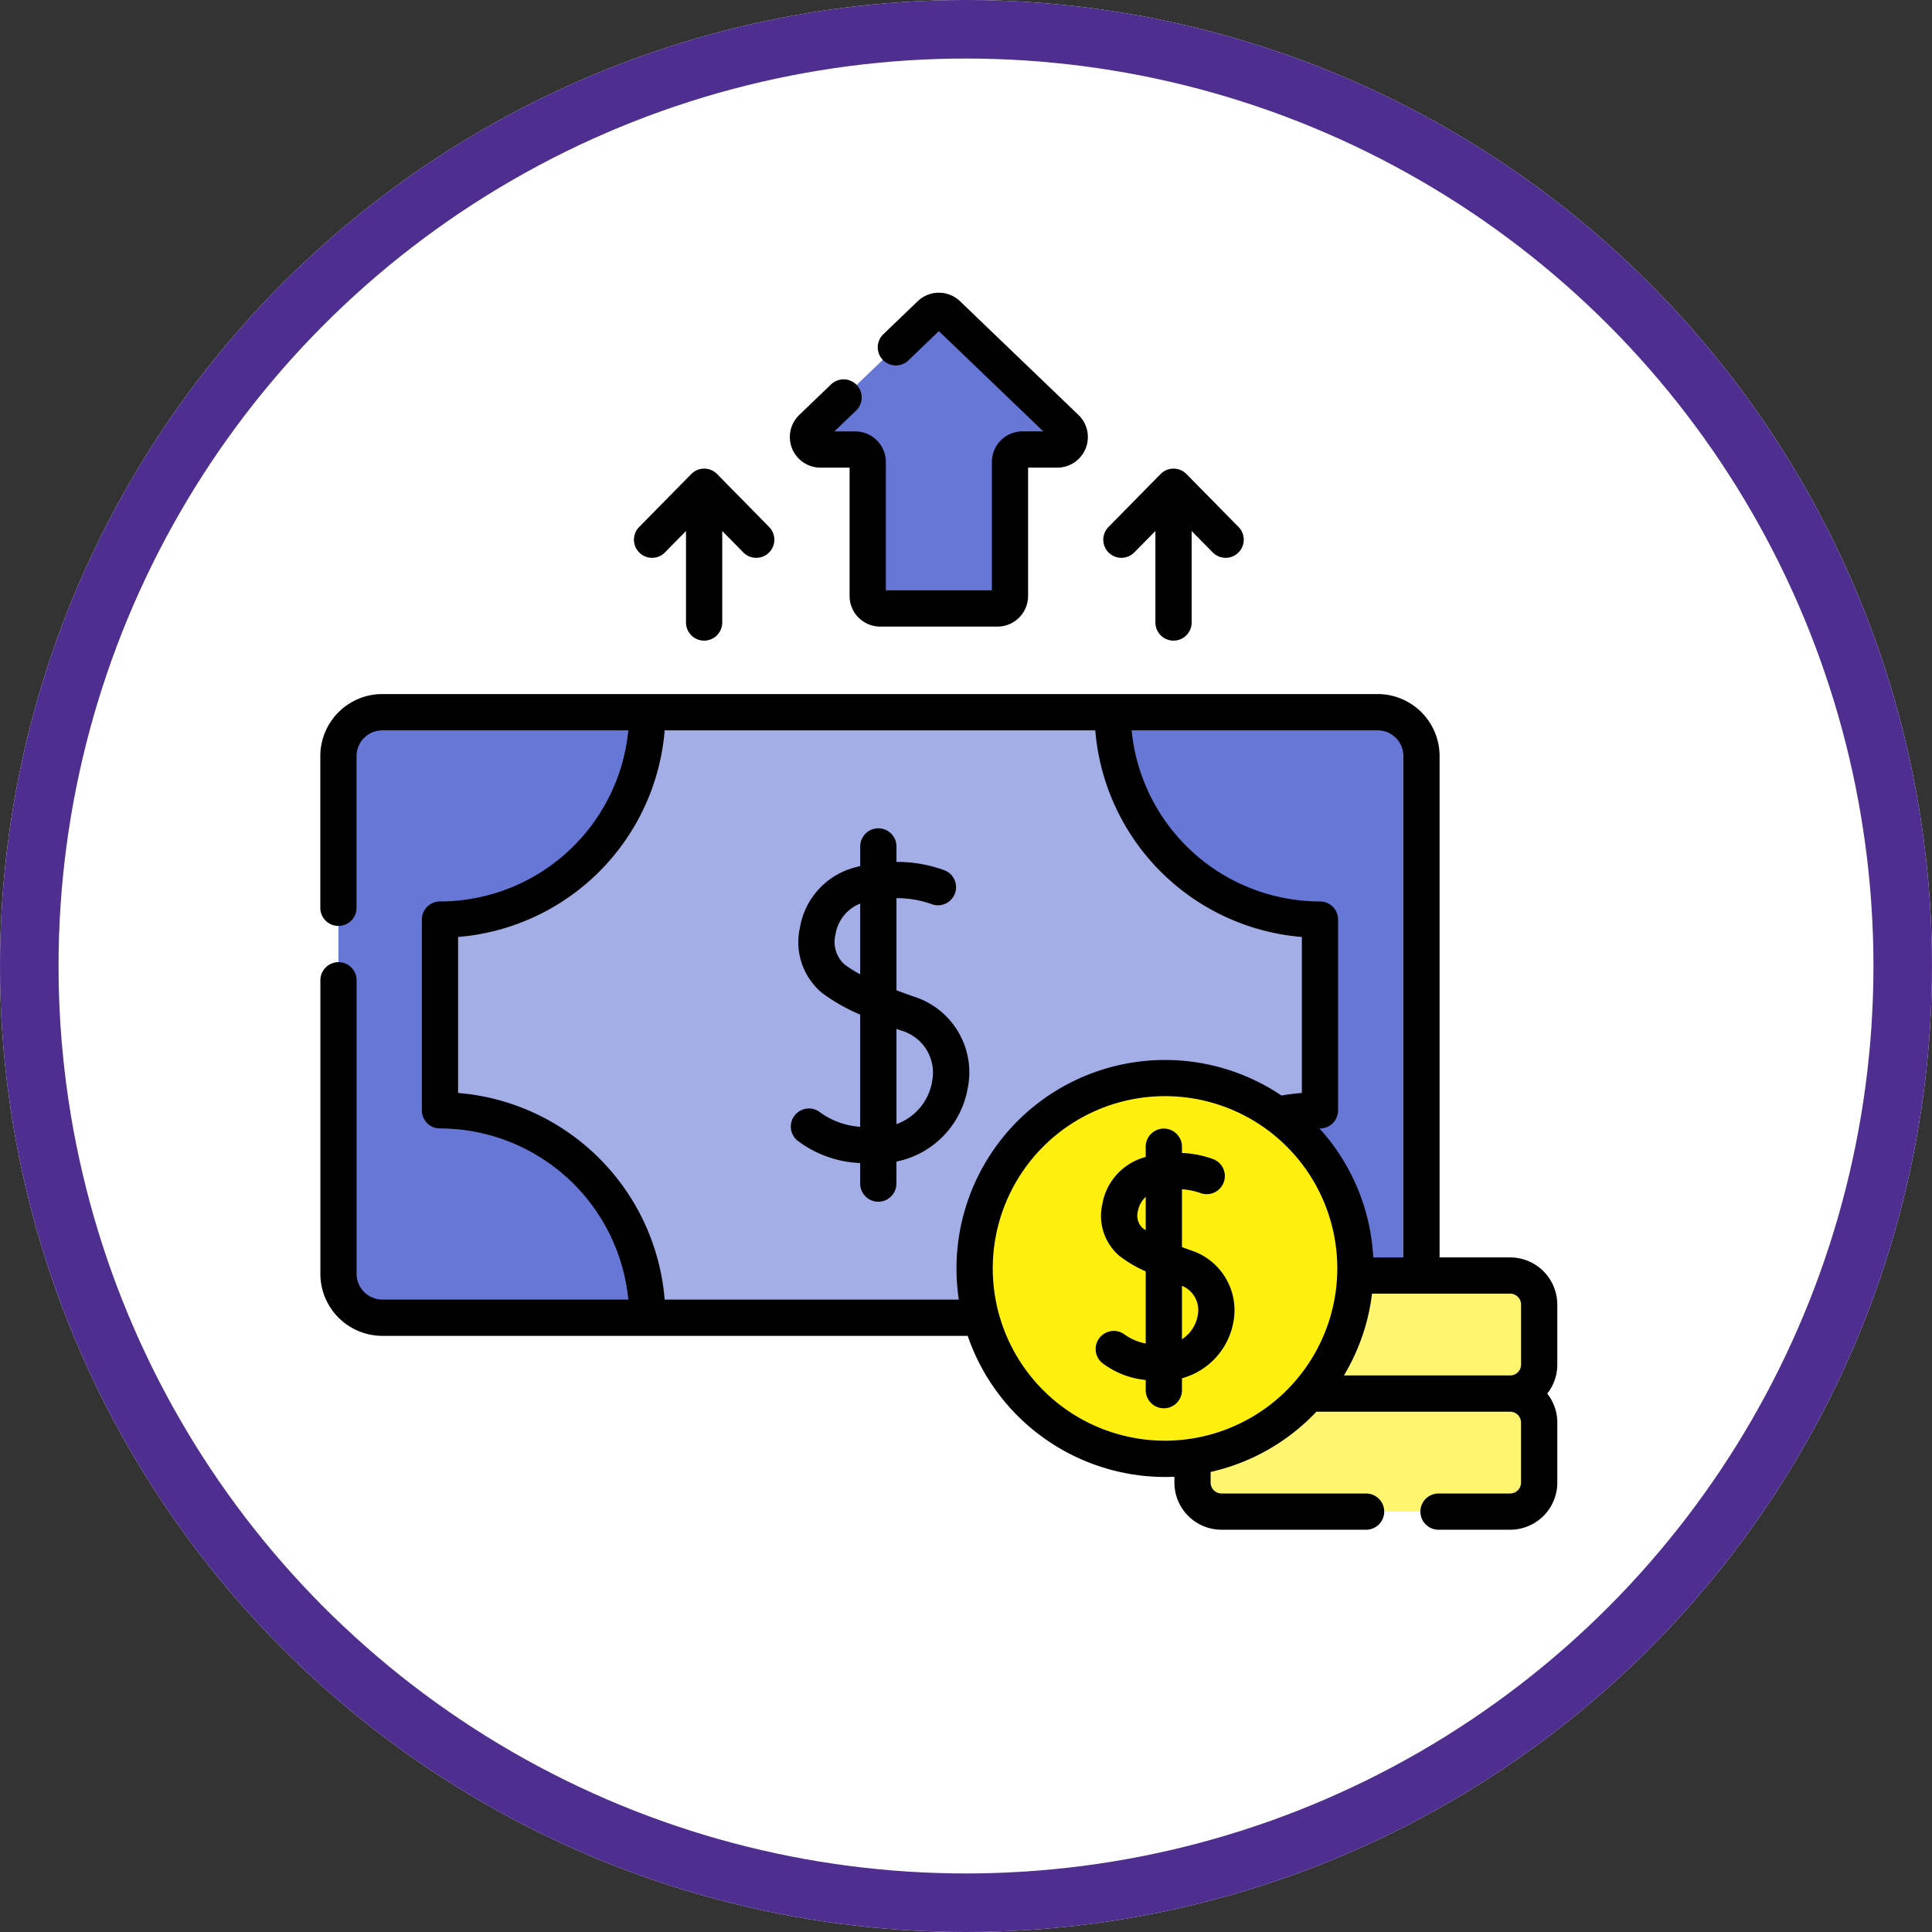 <svg xmlns="http://www.w3.org/2000/svg" width="165" height="165" viewBox="0 0 165 165">
  <rect x="0" y="0" width="165" height="165" fill="#333333" stroke="none"/>
  <g id="Grupo_134762" data-name="Grupo 134762" transform="translate(-244 -2547)">
    <g id="Elipse_17490" data-name="Elipse 17490" transform="translate(244 2547)" fill="#fff" stroke="#4e2e8e" stroke-width="5">
      <circle cx="82.5" cy="82.5" r="82.5" stroke="none"/>
      <circle cx="82.5" cy="82.5" r="80" fill="none"/>
    </g>
    <g id="ganar" transform="translate(271.357 2571.999)">
      <g id="Grupo_134639" data-name="Grupo 134639" transform="translate(0.003 0)">
        <path id="Trazado_193604" data-name="Trazado 193604" d="M207.635,237.911H182.982a2.477,2.477,0,0,1-2.477-2.477V230.31a2.477,2.477,0,0,1,2.477-2.477h24.652a2.477,2.477,0,0,1,2.477,2.477v5.124A2.477,2.477,0,0,1,207.635,237.911Z" transform="translate(-106.021 -133.817)" fill="#fff56f"/>
        <path id="Trazado_193605" data-name="Trazado 193605" d="M195.388,227.833H182.982a2.477,2.477,0,0,0-2.477,2.477v5.124a2.469,2.469,0,0,0,.728,1.753A20.281,20.281,0,0,0,195.388,227.833Z" transform="translate(-106.021 -133.817)" fill="#fff56f"/>
        <path id="Trazado_193606" data-name="Trazado 193606" d="M96.246,134.783a3.749,3.749,0,0,1-3.749,3.749H7.5a3.749,3.749,0,0,1-3.749-3.749V90.571A3.749,3.749,0,0,1,7.5,86.821H92.5a3.749,3.749,0,0,1,3.749,3.749v44.212Z" transform="translate(-2.206 -50.994)" fill="#6677d6"/>
        <path id="Trazado_193607" data-name="Trazado 193607" d="M213.457,90.571a3.749,3.749,0,0,0-3.749-3.749h-6.394a3.749,3.749,0,0,1,3.749,3.749v44.212a3.749,3.749,0,0,1-3.749,3.749h6.394a3.749,3.749,0,0,0,3.749-3.749Z" transform="translate(-119.417 -50.994)" fill="#6677d6"/>
        <path id="Trazado_193608" data-name="Trazado 193608" d="M99.916,120.823V104.531A17.709,17.709,0,0,1,82.206,86.822H42.47A17.709,17.709,0,0,1,24.76,104.531v16.292A17.709,17.709,0,0,1,42.47,138.532H82.206A17.709,17.709,0,0,1,99.916,120.823Z" transform="translate(-14.544 -50.994)" fill="#a3ade6"/>
        <path id="Trazado_193609" data-name="Trazado 193609" d="M207.635,213.488H182.982a2.477,2.477,0,0,1-2.477-2.477v-5.124a2.477,2.477,0,0,1,2.477-2.477h24.652a2.477,2.477,0,0,1,2.477,2.477v5.124A2.477,2.477,0,0,1,207.635,213.488Z" transform="translate(-106.021 -119.472)" fill="#fff56f"/>
        <path id="Trazado_193610" data-name="Trazado 193610" d="M198.422,203.41h-15.44a2.477,2.477,0,0,0-2.477,2.477v5.124a2.477,2.477,0,0,0,2.477,2.477h12.406A20.166,20.166,0,0,0,198.422,203.41Z" transform="translate(-106.021 -119.472)" fill="#fff56f"/>
        <circle id="Elipse_17695" data-name="Elipse 17695" cx="16.261" cy="16.261" r="16.261" transform="translate(55.878 67.069)" fill="#ffef0f"/>
        <path id="Trazado_193611" data-name="Trazado 193611" d="M171.705,162.529a16.4,16.4,0,0,0-2.189.147,16.262,16.262,0,0,1,0,32.227,16.261,16.261,0,1,0,2.189-32.374Z" transform="translate(-99.566 -95.461)" fill="#ffef0f"/>
        <path id="Trazado_193612" data-name="Trazado 193612" d="M107.08,29.17h10.014a1.067,1.067,0,0,0,1.067-1.067V16.667a1.067,1.067,0,0,1,1.067-1.067H122.2a1.067,1.067,0,0,0,.739-1.837L112.826,4.054a1.067,1.067,0,0,0-1.478,0l-10.113,9.708a1.067,1.067,0,0,0,.739,1.837h2.971a1.067,1.067,0,0,1,1.067,1.067V28.1A1.068,1.068,0,0,0,107.08,29.17Z" transform="translate(-59.268 -2.206)" fill="#6677d6"/>
        <path id="Trazado_193613" data-name="Trazado 193613" d="M135.014,13.762,124.9,4.054a1.067,1.067,0,0,0-1.478,0l-1.96,1.881,8.153,7.827a1.067,1.067,0,0,1-.739,1.837h-2.971a1.067,1.067,0,0,0-1.067,1.067V28.1a1.067,1.067,0,0,1-1.067,1.067h5.4a1.067,1.067,0,0,0,1.067-1.067V16.667A1.067,1.067,0,0,1,131.3,15.6h2.971a1.067,1.067,0,0,0,.739-1.837Z" transform="translate(-71.342 -2.206)" fill="#6677d6"/>
        <g id="Grupo_134638" data-name="Grupo 134638" transform="translate(0 0)">
          <path id="Trazado_193614" data-name="Trazado 193614" d="M112.5,132.955a6.786,6.786,0,0,0-4.672-7.765c-.469-.166-.949-.34-1.428-.521V116.8a8.8,8.8,0,0,1,2.966.5,1.548,1.548,0,0,0,1.21-2.849,11.6,11.6,0,0,0-4.176-.744v-1.322a1.547,1.547,0,1,0-3.095,0v1.676c-.246.059-.494.124-.747.2a6.422,6.422,0,0,0-4.4,5.039A5.65,5.65,0,0,0,100,124.86a15.339,15.339,0,0,0,3.3,1.885v9.582a6.551,6.551,0,0,1-3.527-1.31,1.547,1.547,0,1,0-1.694,2.59,9.5,9.5,0,0,0,5.221,1.818v1.754a1.547,1.547,0,0,0,3.095,0V139.3a7.732,7.732,0,0,0,6.1-6.349Zm-10.582-10.53a2.6,2.6,0,0,1-.717-2.559,3.387,3.387,0,0,1,2.1-2.6v6.038A9.718,9.718,0,0,1,101.915,122.425Zm7.53,10.017A4.7,4.7,0,0,1,106.4,136.1v-8.134l.4.142A3.739,3.739,0,0,1,109.445,132.442Z" transform="translate(-57.198 -65.095)"/>
          <path id="Trazado_193615" data-name="Trazado 193615" d="M168.576,183.383c-.245-.087-.494-.176-.744-.269v-4.937a5.709,5.709,0,0,1,1.547.308,1.548,1.548,0,0,0,1.207-2.85,8.628,8.628,0,0,0-2.754-.558v-.537a1.547,1.547,0,1,0-3.095,0v.877c-.077.021-.155.043-.233.066a5.066,5.066,0,0,0-3.474,3.97,4.506,4.506,0,0,0,1.492,4.437,10.95,10.95,0,0,0,2.216,1.3v6.159a4.536,4.536,0,0,1-1.88-.825,1.547,1.547,0,1,0-1.694,2.59,7.3,7.3,0,0,0,3.574,1.349v.869a1.547,1.547,0,0,0,3.095,0v-1.016a6.1,6.1,0,0,0,4.4-4.849A5.375,5.375,0,0,0,168.576,183.383Zm-4.144-1.929a1.478,1.478,0,0,1-.36-1.429,2.183,2.183,0,0,1,.666-1.2v2.852C164.63,181.6,164.526,181.528,164.432,181.454Zm4.746,7.5a3.016,3.016,0,0,1-1.346,2.03v-4.565a2.234,2.234,0,0,1,1.346,2.535Z" transform="translate(-94.249 -101.606)"/>
          <path id="Trazado_193616" data-name="Trazado 193616" d="M105.642,135.206a4.029,4.029,0,0,0-4.025-4.025H95.591V88.368a5.3,5.3,0,0,0-5.3-5.3H5.3a5.3,5.3,0,0,0-5.3,5.3v12.956a1.547,1.547,0,1,0,3.095,0V88.368a2.2,2.2,0,0,1,2.2-2.2H26.306A16.183,16.183,0,0,1,10.22,100.781a1.547,1.547,0,0,0-1.547,1.547v16.292a1.547,1.547,0,0,0,1.547,1.547,16.183,16.183,0,0,1,16.086,14.614H5.3a2.2,2.2,0,0,1-2.2-2.2V107.512a1.547,1.547,0,0,0-3.095,0V132.58a5.3,5.3,0,0,0,5.3,5.3H55.289a17.839,17.839,0,0,0,16.853,12.052c.268,0,.534-.007.8-.019v.5a4.029,4.029,0,0,0,4.025,4.025H89.312a1.547,1.547,0,1,0,0-3.095H76.965a.931.931,0,0,1-.93-.93v-.91a17.809,17.809,0,0,0,9.034-5.144h16.548a.931.931,0,0,1,.93.93v5.124a.931.931,0,0,1-.93.93H95.5a1.547,1.547,0,1,0,0,3.095h6.119a4.029,4.029,0,0,0,4.025-4.025v-5.124a4,4,0,0,0-.859-2.477,4,4,0,0,0,.859-2.477v-5.124ZM92.5,88.368v42.814H89.925a17.738,17.738,0,0,0-4.593-11.013h.042a1.547,1.547,0,0,0,1.547-1.547V102.328a1.547,1.547,0,0,0-1.547-1.547A16.183,16.183,0,0,1,69.289,86.167H90.294A2.2,2.2,0,0,1,92.5,88.368ZM29.41,134.782a19.286,19.286,0,0,0-17.643-17.647V103.814A19.286,19.286,0,0,0,29.41,86.166H66.185a19.286,19.286,0,0,0,17.642,17.648v13.321q-.876.07-1.741.22a17.808,17.808,0,0,0-27.554,17.428H29.41Zm42.732,12.052a14.713,14.713,0,1,1,14.713-14.713A14.73,14.73,0,0,1,72.142,146.834ZM87.42,141.26a17.683,17.683,0,0,0,2.4-6.984h11.8a.931.931,0,0,1,.93.93v5.124a.931.931,0,0,1-.93.93Z" transform="translate(-0.004 -48.792)"/>
          <path id="Trazado_193617" data-name="Trazado 193617" d="M67.544,43.562l1.8-1.83v7.816a1.547,1.547,0,1,0,3.095,0V41.733l1.8,1.83a1.547,1.547,0,0,0,2.206-2.171L72,36.869a1.548,1.548,0,0,0-2.206,0l-4.451,4.523a1.547,1.547,0,1,0,2.206,2.171Z" transform="translate(-38.117 -21.383)"/>
          <path id="Trazado_193618" data-name="Trazado 193618" d="M164.691,43.562l1.8-1.83v7.816a1.547,1.547,0,1,0,3.095,0V41.732l1.8,1.83a1.547,1.547,0,1,0,2.206-2.171l-4.451-4.523a1.548,1.548,0,0,0-2.206,0l-4.451,4.523a1.547,1.547,0,1,0,2.206,2.171Z" transform="translate(-95.175 -21.383)"/>
          <path id="Trazado_193619" data-name="Trazado 193619" d="M99.773,14.94h2.491V25.9a2.618,2.618,0,0,0,2.615,2.615h10.014a2.618,2.618,0,0,0,2.615-2.615V14.94H120a2.615,2.615,0,0,0,1.811-4.5L111.7.731a2.608,2.608,0,0,0-3.622,0l-2.933,2.816a1.547,1.547,0,0,0,2.143,2.232l2.6-2.5,8.919,8.563h-1.777a2.618,2.618,0,0,0-2.615,2.615V25.415h-9.054V14.46a2.618,2.618,0,0,0-2.615-2.615h-1.778l1.855-1.781a1.547,1.547,0,1,0-2.143-2.232l-2.715,2.607a2.615,2.615,0,0,0,1.811,4.5Z" transform="translate(-57.066 0)"/>
        </g>
      </g>
    </g>
  </g>
</svg>
